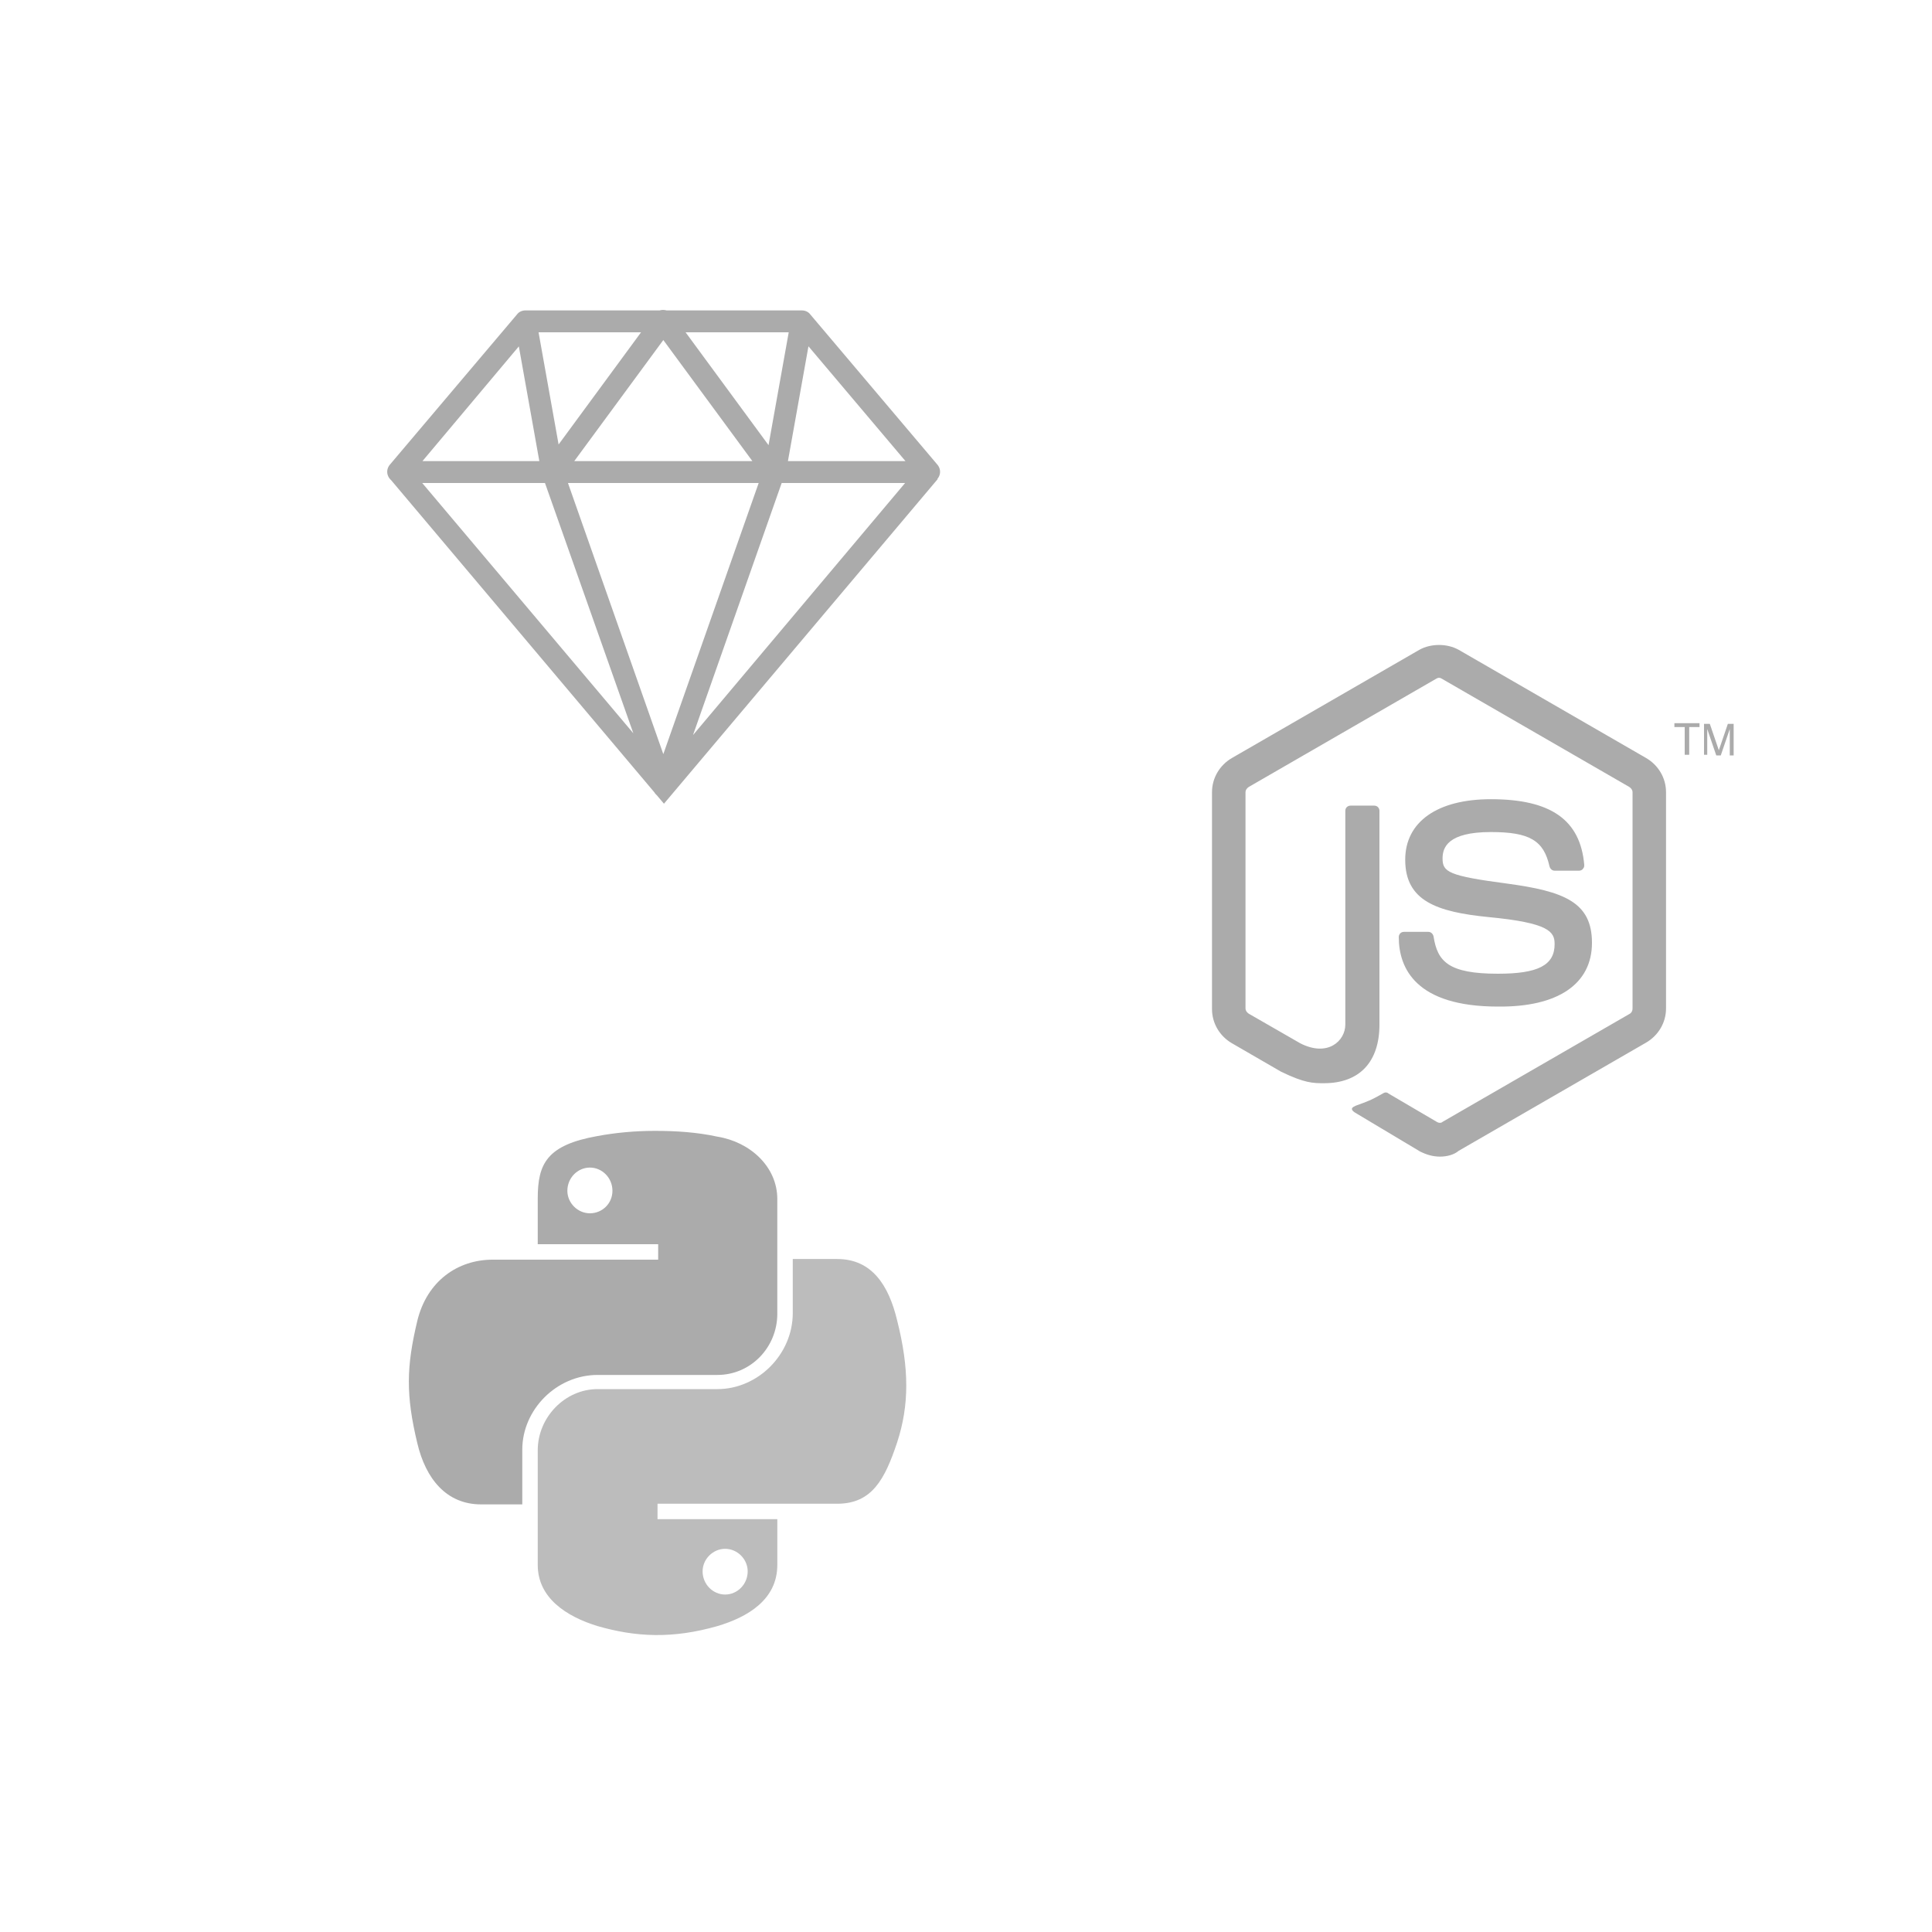 <svg xmlns="http://www.w3.org/2000/svg" viewBox="0 0 300 300" enable-background="new 0 0 300 300"><g fill="#ABABAB"><path d="M144.3 75H61.9c-.7 0-1.3-.4-1.6-1s-.2-1.3.2-1.8l19.8-23.4c.3-.4.8-.6 1.3-.6h42.9c.5 0 1 .2 1.3.6l19.8 23.4c.4.5.5 1.2.2 1.8s-.9 1-1.5 1zm-78.7-3.4h75l-16.9-20H82.4l-16.8 20zM103.1 124.8L60.6 74.4l2.6-2.2 39.9 47.3 39.8-47.3 2.7 2.2zM103.1 123.9c-.7 0-1.4-.5-1.6-1.1l-17.3-49c-.2-.5-.1-1.1.2-1.6l17.2-23.4c.6-.9 2.1-.9 2.8 0l17.2 23.4c.3.5.4 1.1.2 1.6l-17.2 48.9c-.2.7-.8 1.2-1.5 1.2zM87.7 73.6l15.3 43.5 15.3-43.5L103 52.8 87.7 73.6zM84.104 73.6l-4.187-23.43 3.347-.598 4.187 23.43zM121.99 73.61l-3.347-.598 4.19-23.428 3.346.598zM223.6 179.6c-1.1 0-2.1-.3-3.1-.8l-9.7-5.8c-1.5-.8-.7-1.1-.3-1.3 1.9-.7 2.3-.8 4.4-2 .2-.1.5-.1.7.1l7.5 4.4c.3.2.7.2.9 0l29.1-16.8c.3-.2.4-.5.4-.8V123c0-.3-.2-.6-.5-.8l-29.1-16.8c-.3-.2-.6-.2-.9 0l-29.1 16.8c-.3.2-.5.5-.5.8v33.6c0 .3.2.6.5.8l8 4.6c4.3 2.2 7-.4 7-2.9v-33.2c0-.5.4-.8.8-.8h3.7c.5 0 .8.4.8.8v33.2c0 5.8-3.1 9.1-8.6 9.1-1.7 0-3 0-6.7-1.8l-7.6-4.4c-1.9-1.1-3.1-3.1-3.1-5.3V123c0-2.2 1.2-4.2 3.1-5.3l29.1-16.8c1.8-1 4.3-1 6.1 0l29.1 16.8c1.9 1.1 3.1 3.1 3.1 5.3v33.6c0 2.2-1.2 4.2-3.1 5.3l-29.1 16.8c-.7.6-1.8.9-2.9.9zm23.6-33.2c0-6.3-4.3-8-13.2-9.2-9.1-1.2-10-1.8-10-3.9 0-1.7.8-4.1 7.5-4.1 6 0 8.2 1.3 9.1 5.3.1.4.4.7.8.7h3.8c.2 0 .5-.1.6-.3.2-.2.2-.4.2-.6-.6-7-5.2-10.2-14.5-10.2-8.3 0-13.3 3.5-13.3 9.4 0 6.4 4.9 8.1 12.9 8.9 9.5.9 10.3 2.3 10.3 4.2 0 3.3-2.6 4.6-8.8 4.6-7.7 0-9.4-1.9-10-5.8-.1-.4-.4-.7-.8-.7H218c-.5 0-.8.4-.8.8 0 4.9 2.7 10.8 15.4 10.8 9.3.1 14.6-3.5 14.6-9.9zm12.8-34.1v.6h1.6v4.3h.7v-4.3h1.6v-.6H260zm4.5 4.9h.6v-4l1.4 4.1h.7l1.4-4.1v4.1h.6v-4.9h-.9l-1.4 4.1-1.4-4.1h-.9v4.8z"/><path d="M101.7 175.6c-3.2 0-6.2.3-8.9.8-7.9 1.4-9.3 4.3-9.3 9.7v7.1h18.7v2.4H76.5c-5.4 0-10.2 3.3-11.7 9.5-1.7 7.1-1.8 11.5 0 19 1.3 5.5 4.5 9.5 9.9 9.5h6.4v-8.5c0-6.2 5.3-11.6 11.7-11.6h18.6c5.2 0 9.3-4.3 9.3-9.5v-17.8c0-5.1-4.3-8.9-9.3-9.7-3.2-.7-6.5-.9-9.7-.9zm-10.1 5.7c1.9 0 3.5 1.6 3.5 3.6s-1.6 3.5-3.5 3.5-3.5-1.6-3.5-3.5c0-2 1.6-3.6 3.5-3.6z"/><path opacity=".8" d="M123.1 195.6v8.3c0 6.4-5.4 11.8-11.7 11.8H92.8c-5.1 0-9.3 4.4-9.3 9.5V243c0 5.1 4.4 8 9.3 9.5 5.9 1.7 11.6 2 18.6 0 4.7-1.4 9.3-4.1 9.3-9.5v-7.1h-18.6v-2.4H130c5.4 0 7.4-3.8 9.3-9.5 1.9-5.8 1.9-11.5 0-19-1.3-5.4-3.9-9.5-9.3-9.5h-6.9zm-10.5 44.9c1.9 0 3.5 1.6 3.5 3.5 0 2-1.6 3.6-3.5 3.6s-3.5-1.6-3.5-3.6c0-1.9 1.6-3.5 3.5-3.5z"/></g></svg>